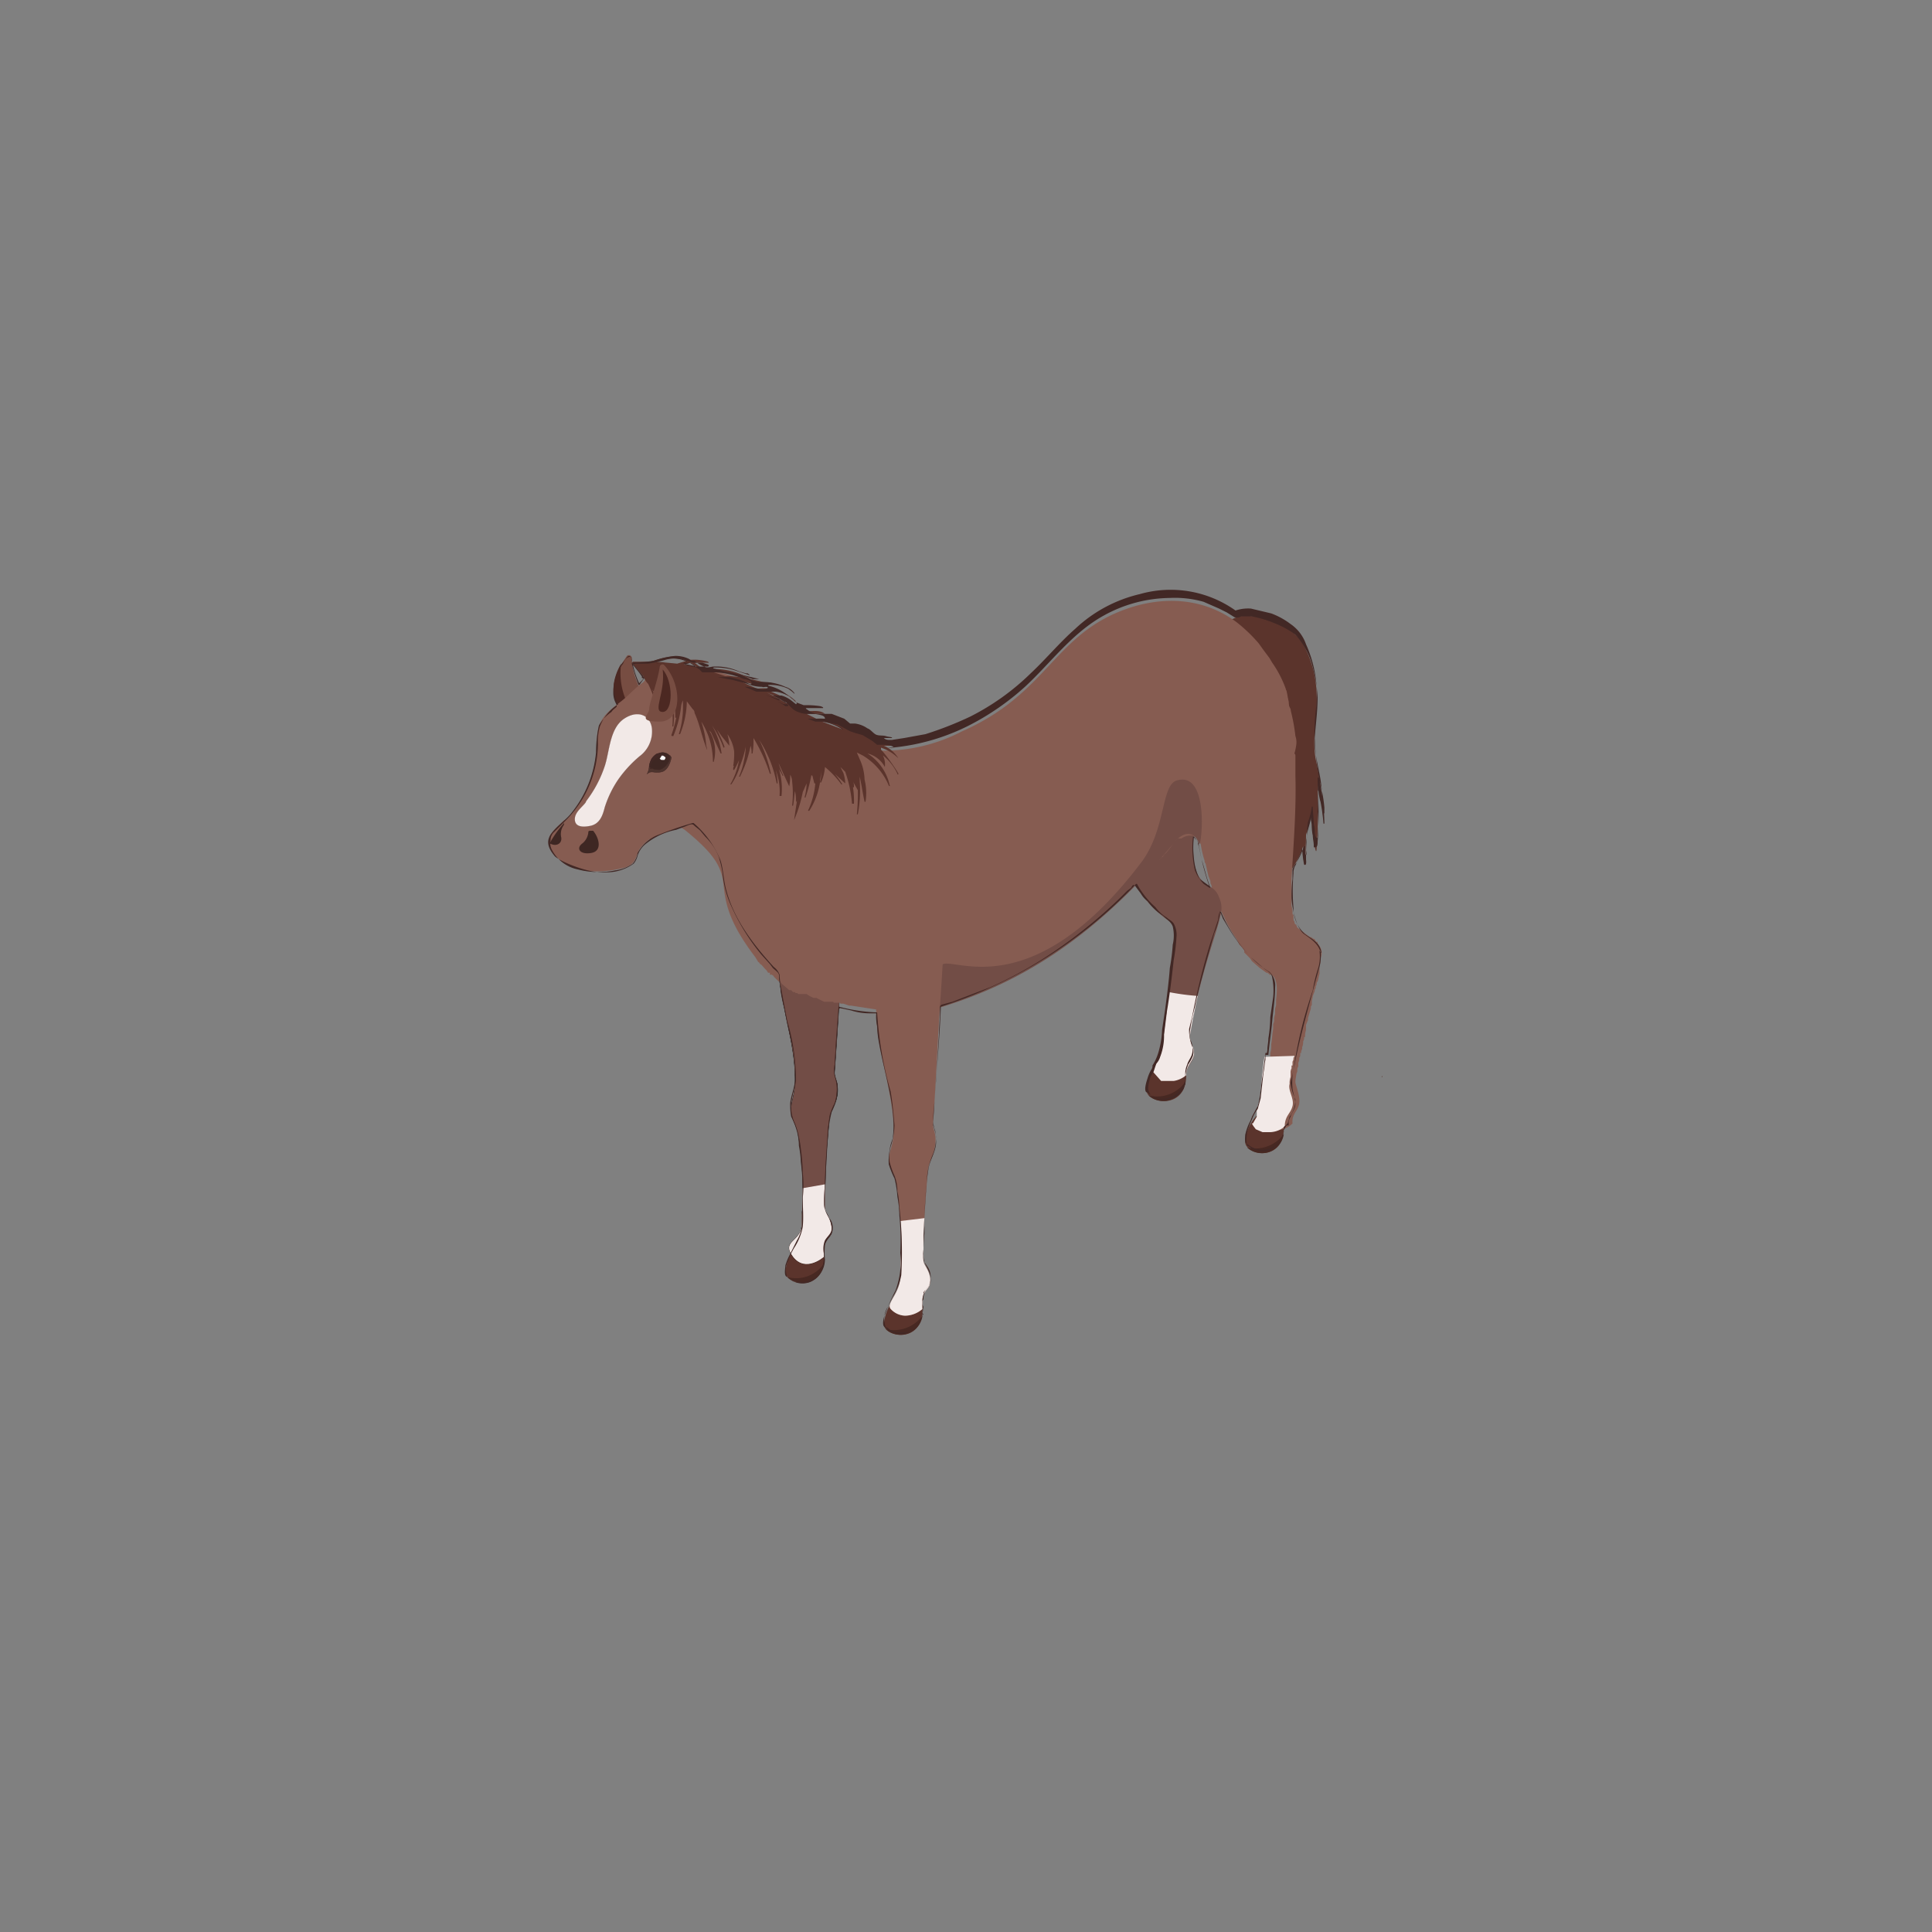 <svg xmlns="http://www.w3.org/2000/svg" viewBox="0 0 200 200"><rect x="0" y="0" width="200" height="200" fill="#808080" stroke="none"/><defs><style>.cls-1{fill:#5b342c;}.cls-2{fill:#865c51;}.cls-3{fill:#472822;}.cls-14,.cls-4{fill:#f2e9e7;}.cls-5{fill:#724d46;}.cls-10,.cls-6{fill:#4e342e;}.cls-6,.cls-9{stroke:#000;stroke-width:0.04px;}.cls-10,.cls-13,.cls-14,.cls-6,.cls-9{stroke-miterlimit:10;}.cls-7{fill:#774d42;}.cls-8{fill:#4c2822;}.cls-9{fill:#e8792a;}.cls-10,.cls-13,.cls-14{stroke:#422825;}.cls-10,.cls-13{stroke-width:0.04px;}.cls-11{fill:#3e2723;}.cls-12{fill:#422825;}.cls-13{fill:#fff;}.cls-14{stroke-width:0.01px;}</style></defs><g id="Horse_02"><path class="cls-1" d="M128.8,83h.2a7.5,7.5,0,0,1,.2-2.1,7.8,7.8,0,0,0,.4,2.1,6.8,6.8,0,0,0,.8,2.4l.4.8h.2a16,16,0,0,1-.5-2.9l.5.8a15.3,15.3,0,0,0,.7,3.6h.2a14.9,14.9,0,0,0,.2-2.1c0,.1.1-.1.1-.2a23.2,23.2,0,0,0-.1,3.7,5.2,5.2,0,0,0,1-2.6c-.1,1.3-.2,2.5-.2,3.8h.2a12.3,12.3,0,0,1,.2-2,1.3,1.3,0,0,1,.1.6,9.4,9.4,0,0,0,.1,1.4,9.3,9.3,0,0,0,1.4-2.7,10.9,10.9,0,0,0,.1,1.8h.2c-.1-1,0-2,0-3a10.8,10.8,0,0,0,.5-2.1c.1,1.1.2,2.2.4,3.3s.2.1.2,0c.2-2,.1-5.9.1-6.3a16.7,16.7,0,0,1,.6,3.8,35,35,0,0,0-.8-6.5c-.4-2.2.2-4.4.1-6.6a11.4,11.4,0,0,0-1.5-5.5c-1.3-2.1-5.6-3.2-6.8-2.6l-2,.9c-1.3.8,4.3,1.5,4.5,2.4a12,12,0,0,1,0,5c-.4,1.8-1,3.7-1.4,5.5a3.6,3.6,0,0,0,.7-1v.2l-.3.6A8.7,8.7,0,0,0,128.8,83Z"/><path class="cls-1" d="M130.1,115.5a4.3,4.3,0,0,0-1.2,2.7c0,1.4,4,2.2,4-1.5A2.4,2.4,0,0,1,130.1,115.5Z"/><path class="cls-2" d="M136.7,99.2v.3h0c0,.2-.1.4-.1.7v.2h0v.4h0c-.1.3-.1.5-.2.8a.3.3,0,0,0-.1.2.4.4,0,0,1-.1.3v.2a.4.4,0,0,0-.1.3l-.2.5c0,.2-.1.4-.1.6v.2a.4.4,0,0,1-.1.3v.2l-.3,1h0v.2l-.2.5v.4c0,.2-.1.4-.1.7s-.1.1-.1.2a.6.6,0,0,1-.1.4,1.3,1.3,0,0,1-.1.6v.2a.6.6,0,0,0-.1.4h-.1v.2a.4.4,0,0,1-.1.3.9.9,0,0,1-.1.5h0v.4a.6.6,0,0,0-.1.4c0,.2-.1.3-.1.4s-.1.5-.1.8.5,1.4.4,2.2-.8,1.1-.7,2.1a2.4,2.4,0,0,1-1.8.7h-.5a.9.9,0,0,1-.7-.3.8.8,0,0,1-.4-.4h0a.3.3,0,0,0-.1-.2h.1l.4-.7a.4.4,0,0,1,.1-.3h0v-.3h0v-.2a1.3,1.3,0,0,0,.1-.6c.2-1.9.3-3.3.5-4.5v-.5a2,2,0,0,0,.1-.7v-.2c.1-.6.1-1.1.2-1.6V106a.8.8,0,0,0,.1-.4,1.3,1.3,0,0,1,.1-.6v-.3h0v-.2c0-.2.1-.3.1-.5v-.5c.2-1.6,0-2.3-.5-2.6h-.2c0-.1-.1-.1-.2-.2h-.1l-.7-.5-.8-.7-.2-.3h0l-.2-.2-.2-.2-.2-.2v-.2l-.2-.3-.3-.3-.3-.6a13.4,13.4,0,0,1-1.3-2.3,15.3,15.3,0,0,1-1.1-2.7,1.4,1.4,0,0,1-.2-.6c-.1-.1-.1-.2-.1-.4l-.2-.5-.3-1.3a.4.4,0,0,1-.1-.3,10.5,10.5,0,0,1-.4-1.7h0c-.2-1-.4-2-.5-2.8s-.3-3.2-.3-3.2h.1a4.2,4.2,0,0,1,.5-1c0-.1.1-.2.1-.4h.1l7.7-8.4,1.1.2h0c.1.1.1.3.2.5s.1.3.1.5.1.4.2.6a4.3,4.3,0,0,0,.1.5,18.5,18.5,0,0,1,.4,2.3,1.9,1.9,0,0,1,.1.8A6.1,6.1,0,0,1,134,78a.3.3,0,0,1,.1.2v2.1c.1,3.5-.2,7.1-.4,10.7v2.8a2,2,0,0,1,.1.7c0,.1,0,.2.1.2h0v.5a.3.3,0,0,0,.1.2.4.4,0,0,0,.1.3h.1a.5.5,0,0,0,.2.4h0l1.2.9h.1l.3.2h.1a.3.3,0,0,0,.1.2.1.1,0,0,0,.1.1h.1v.2h0c.1,0,.1,0,.1.1h0A1.3,1.3,0,0,1,136.7,99.2Z"/><path class="cls-3" d="M132.9,117.4a2.3,2.3,0,0,1-3.8,1.4A3.7,3.7,0,0,0,132.9,117.4Z"/><path class="cls-4" d="M134,109.3h0a.3.3,0,0,1-.1.2.6.6,0,0,1-.1.4v.4h-.1v.3a.9.9,0,0,0-.1.5v.4a1.7,1.7,0,0,0-.1.7c-.2.7.5,1.5.3,2.3s-.8,1-.8,2.1a2.4,2.4,0,0,1-1.7.6h-.6l-.7-.3-.3-.4h0c0-.1-.1-.1-.1-.2h.1l.4-.7V115h0v-.3h.1v-.2c.1-.2.1-.4.2-.6.2-1.9.3-3.3.5-4.5Z"/><path class="cls-5" d="M126.4,94.5c-.3,1.6-1.3,4-2.4,8.5-.2.7-.3,1.5-.5,2.3l-.3,1.7c-.2.7.5,1.4.4,2.2s-.8,1.1-.8,2.1a2.6,2.6,0,0,1-1.3.6,2,2,0,0,1-1.3-.1,1.6,1.6,0,0,1-.8-.6v-.3c-.1-.6.7-1.1.9-2.5s.3-2.8.5-3.9a10.1,10.1,0,0,1,.2-1.9c.2-1.6.4-2.9.6-4.5s0-2.3-.5-2.7c-7.7-5.2-7.8-19.9-7.8-19.9s5.4-11.7,9.7-9.5c1.4,4.3,1.3,9,1,13.8l-.3,4.3c0,.5-.1,1.1-.1,1.6-.4,5.1.7,5.4,1.7,6.1a2,2,0,0,1,.9,1.1A2.6,2.6,0,0,1,126.4,94.5Z"/><path class="cls-1" d="M119.9,110.1a4.8,4.8,0,0,0-1.2,2.8c0,1.3,4.1,2.1,4.1-1.6C120.2,111.8,119.9,110.1,119.9,110.1Z"/><path class="cls-3" d="M122.7,112a2.3,2.3,0,0,1-3.8,1.4A3.6,3.6,0,0,0,122.7,112Z"/><path class="cls-4" d="M123.6,109.2c-.2.8-.8,1.1-.8,2.1a2.6,2.6,0,0,1-1.3.6h-1.3l-.8-.9c-.1-.6.7-1.1.9-2.5s.3-2.8.5-3.9a10.1,10.1,0,0,1,.2-1.9,24.3,24.3,0,0,0,3,.4c-.2.7-.3,1.5-.5,2.3l-.3,1.7C123,107.7,123.7,108.4,123.6,109.2Z"/><path class="cls-1" d="M85.3,130.1v.7c-.5,2.9-3.9,2.2-4,.9a4.8,4.8,0,0,1,1.2-2.8A3.7,3.7,0,0,0,85.3,130.1Z"/><path class="cls-6" d="M86.7,113.2c-.2,1.4-.8,1.6-.9,3.1s-.4,3.7-.4,7.6v1.2c0,.5.7,1.1.7,2.2s-1,.6-.8,2.8c0,0-1.9,1.7-3.2,0s.9-1.5.9-3.4.1-1.1.1-1.6v-1.3a33.7,33.7,0,0,0-.5-6.5c-.2-1-.7-1.4-.7-2.4s.5-1.7.4-3.6c-.1-5.2-3.1-11-1-15.7l6.1-1.4s-.4,8.5-1,16.6C86.3,111.7,86.8,111.8,86.7,113.2Z"/><path class="cls-5" d="M86.6,113.2c-.1,1.4-.7,1.6-.8,3.1s-.3,3.2-.4,6.3v2.5c0,.5.7,1.1.7,2.2s-1,.6-.8,2.8c0,0-1.9,1.7-3.2,0s.9-1.5.9-3.4.1-1.1.1-1.6V123a32.9,32.9,0,0,0-.5-5.7c-.2-1-.7-1.4-.7-2.4s.5-1.7.4-3.6c-.1-5.2-3.1-11-1-15.7l6.1-1.4s-.4,8.5-1,16.6C86.3,111.7,86.8,111.8,86.6,113.2Z"/><path class="cls-3" d="M85.3,130.8a2.3,2.3,0,0,1-3.8,1.4A3.5,3.5,0,0,0,85.3,130.8Z"/><path class="cls-4" d="M85.3,130.1s-1.9,1.7-3.2,0,.9-1.5.9-3.4.1-1.1.1-1.6V123l2.3-.4v2.5c0,.5.7,1.1.7,2.2S85.1,127.9,85.3,130.1Z"/><path class="cls-7" d="M65.5,73.6h-.3c-1.9-.2-2.2-2.6-.9-4.8l.6-.9a.3.3,0,0,1,.5.2C65.4,71.1,68.3,73.6,65.5,73.6Z"/><path class="cls-8" d="M65.2,73.5c-1.9-.2-2.2-2.6-.9-4.8a7.1,7.1,0,0,0,.7,4.2A1.4,1.4,0,0,1,65.2,73.5Z"/><path class="cls-9" d="M65.7,81.2a.2.2,0,0,1-.2-.2,7.6,7.6,0,0,1-.8-1.1"/><path class="cls-2" d="M63.9,75.8a7.4,7.4,0,0,1,.4-1.4h0a13.1,13.1,0,0,1,2.2-3.6h0c.2-.3.3-.5.5-.6l.2-.3h.6c1.4-.4,5.6-.6,14.3,4.7,3.7,2.3,6.9,3.2,9.9,3.1a17.6,17.6,0,0,0,7.6-2c8.6-3.8,9.4-9.6,16.3-12.4,4.2-1.7,8.6-1.5,12.1,1.1a15.8,15.8,0,0,1,2.3,2.2l.5.7.6.8.3.5a11.6,11.6,0,0,1,1.4,2.7c0,.1.1.2.1.3h0a11.4,11.4,0,0,1-.6,6.8h0a24.4,24.4,0,0,1-1.4,2.8c-.5.7-.9,1.4-1.4,2a11.4,11.4,0,0,1-2,2.3h-.1l-.3.3-1.1.9c-1.1.7-1.9,1-2.1.5h-.1c0-.2-.1-.3-.2-.5h-.1a.1.1,0,0,0-.1-.1h-.1a.1.1,0,0,1-.1-.1h-.3a1.6,1.6,0,0,0-.9.3h-.4l-.4.4-.3.5-.4.5-.2.2a.1.1,0,0,0-.1.1.3.3,0,0,0-.1.2h-.1l-.3.3h-.2c-.1.1-.1.2-.2.2s-.1.1-.1.2h-.1l-.3.3-.4.5-.4.4h0l-.6.7-.2.2h-.2l-.3.4h0l-.3.3-.4.4-.6.6h0l-.4.3h0l-.3.3-.3.3-1.1,1h0l-1,.9-.5.3-.2.2-.8.6-.3.2-.4.3-.8.6c-1.3.9-2.7,1.7-4.1,2.5h-.4l-.4.2h-.2l-.4.2-.5.2-.4.2-.8.4h0a38.2,38.2,0,0,1-5.1,1.8h0l-1.1.3h0a12.3,12.3,0,0,1-4,.5H90.7l-1.3-.2-1.3-.2h-.2l-.6-.2H87c0-.1-.1-.1-.2-.1h-.5a.1.1,0,0,0-.1-.1h-.9l-.8-.4h-.3l-.4-.2-.3-.2h-.9a.1.1,0,0,0-.1-.1h-.1a.1.1,0,0,1-.1-.1h-.2l-.2-.2h-.2l-.7-.6h0c-.1-.1-.2-.2-.2-.3h-.2l-.5-.5c0-.1-.1-.1-.2-.2h-.2v-.2h-.2c0-.1-.1-.1-.1-.2l-.2-.2c-.2-.2-.3-.4-.5-.5h0c-.1-.1-.1-.2-.2-.2l-.3-.5h0c-2.9-3.8-3.1-5.8-3.3-7.5s-.7-3-3.9-5.6a2.2,2.2,0,0,0-1.1-.5"/><path class="cls-2" d="M78.3,78.4a.4.4,0,0,0-.1.3c-.4,1-1,2.2-1.6,3.4-1.9,3.1-6.7,3.2-9.2,4.8h-.2a4.7,4.7,0,0,0-1,1c-.4.7-.3,1.5-1.5,1.9a11.2,11.2,0,0,1-3.2.4,5.7,5.7,0,0,1-3.8-1.4,2.5,2.5,0,0,1-.8-2.2c.1-.4.8-1,1.5-1.7h.2l.8-.9a12.5,12.5,0,0,0,2.4-7.3c0-2.1.8-2.8,2.5-4.1s2.5-3.3,7.5-3.2l2.5.2C78.7,70.3,79.9,73.8,78.3,78.4Z"/><path class="cls-10" d="M69.5,78.4s-.2,1.3-1,1.5-1-.2-1.5.2a1.9,1.9,0,0,0,.2-.7,1.6,1.6,0,0,1,.8-1.3,1,1,0,0,1,1.3.1Z"/><path class="cls-11" d="M69.3,78.2a1.5,1.5,0,0,1-1,1.5,2,2,0,0,1-1.1-.3,1.6,1.6,0,0,1,.8-1.3A1,1,0,0,1,69.3,78.2Z"/><path class="cls-12" d="M69.3,78.2a1.5,1.5,0,0,1-.4,1.1,1.1,1.1,0,0,1-1.1.3h-.5a.9.9,0,0,1,.1-.5,1.4,1.4,0,0,1,.9-.8.9.9,0,0,1,1,.3h.1A1.4,1.4,0,0,0,68,78a1.7,1.7,0,0,0-.6.6c-.1.2-.1.5-.2.8h0a1.4,1.4,0,0,0,1.5.1,1.5,1.5,0,0,0,.7-1.3Z"/><path class="cls-13" d="M68.9,78.4c0,.2-.1.3-.2.3s-.4,0-.4-.2l.2-.3A.5.5,0,0,1,68.9,78.4Z"/><path class="cls-14" d="M60.7,82.9a12.4,12.4,0,0,0,1.9-3.6c.5-1.5.5-3.9,2-4.9s2.8-.3,2.9,1.1a3.2,3.2,0,0,1-1.3,2.8A12.6,12.6,0,0,0,64,80.7a11.1,11.1,0,0,0-1.4,2.9c-.2.8-.5,1.7-1.5,1.9s-1.6,0-1.6-.7.7-1.2,1.1-1.7Z"/><path class="cls-11" d="M60.9,86.2c0-.1,0-.2.2-.2h.3c.6.7,1,2.1-.2,2.3s-1.6-.5-.9-1A1.7,1.7,0,0,0,60.9,86.2Z"/><path class="cls-11" d="M58.3,85.5a1.6,1.6,0,0,0-.2,1.2c.1.6-.5,1-1.2.6a10.7,10.7,0,0,1,1.5-2.1A.4.4,0,0,1,58.3,85.5Z"/><path class="cls-1" d="M93,78.5a3.2,3.2,0,0,0-1.5-1.3h1a3.9,3.9,0,0,0-1.8-.4h-.2A4.2,4.2,0,0,0,88,75.5a4.9,4.9,0,0,0-3.5-1.1l-1-.5h1.9c-.6-.5-1.5-.2-2.2-.3a3.9,3.9,0,0,1-1.1-.6l-.9-.8-1.6-.7a3.5,3.5,0,0,1,2.7,1.1h.1a4.8,4.8,0,0,0-4-1.3l-2.1-.9c1,.2,2.1.7,3.1.4s.1-.1,0-.1-2.9-.8-4.3-.7l-1.2-.4a7.7,7.7,0,0,1,3.8.8c.1.1.1-.1,0-.1a7.4,7.4,0,0,0-4.6-1h-.3l-.9-.7h1.4c0,.1.1,0,0-.1a5,5,0,0,0-1.7-.2h-.2c-1.4-.7-2.7-.2-4.1.2H65.5c0,.1-.1.1,0,.2l.3.4.8.9a2.2,2.2,0,0,0,.5.8,16.7,16.7,0,0,1,.8,2H68a3.4,3.4,0,0,0-.5-1.4l.2.2a7.6,7.6,0,0,1,.9,1.8h.1c-.1-.3-.1-.6-.2-.9l.5.7a4.1,4.1,0,0,0,.1-.9c0-.2-.1-.3-.1-.5l.4.6a8.6,8.6,0,0,1,.2,2.8h.1a8.8,8.8,0,0,0,0-2.3h.1a6.6,6.6,0,0,1,.1,1.4H70a12.1,12.1,0,0,1-.5,1.8c0,.1.1.1.2.1a11.1,11.1,0,0,0,.8-3,1.9,1.9,0,0,1,.2-.7V73a9.2,9.2,0,0,1-.4,2.9c-.1.1.1.1.1.1a9.4,9.4,0,0,0,.7-3.4l.6.8a.5.5,0,0,1,.2.4c.5,1.1.7,2.2,1.1,3.3s.1.1.1,0a10.3,10.3,0,0,0-.5-2.4,7.8,7.8,0,0,1,1.2,4.1c0,.1.1.1.1,0a4.1,4.1,0,0,0-.5-3.2l.2.2,1,2.2h.1a7.7,7.7,0,0,0-1-2.9,10.1,10.1,0,0,1,1.2,2.3.1.1,0,0,0,.1-.1,14.2,14.2,0,0,0-.8-1.8l.5.7.8,1a4.8,4.8,0,0,0-.2-1.2,4,4,0,0,1,.7,1.8,7.6,7.6,0,0,1-.1,1.5H76c-.1.1-.1.2-.1.4H76a9.3,9.3,0,0,0,.5-1,7.5,7.5,0,0,1-.9,2.5h.1a6.6,6.6,0,0,0,.9-1.9,11.7,11.7,0,0,0,.6-2,7.7,7.7,0,0,1-.2,1.5h0a7.5,7.5,0,0,1-.5,1.6h.1a12.1,12.1,0,0,0,1.1-3.2,2.2,2.2,0,0,1,.1.8h.1a8.1,8.1,0,0,0,.1-1.6,17.6,17.6,0,0,1,1.7,3.7h.1a14.5,14.5,0,0,0-1.2-3.5,12.5,12.5,0,0,1,1.8,4.5h.1a6.8,6.8,0,0,0-.2-1.4,6.3,6.3,0,0,1,.4,2.7h.2a7,7,0,0,0-.3-2.9c.1.3.3.5.4.8h.1a6.9,6.9,0,0,1-.5-1.3l.5,1.1.6,1.3a5.5,5.5,0,0,0,.1-1.2,1.4,1.4,0,0,1,.2.7,10.5,10.5,0,0,1,0,2.5h.1c.1-.5.1-1,.2-1.5a4.9,4.9,0,0,1,.1,1.2.3.3,0,0,1,.1-.2l-.3,2h0a14,14,0,0,0,.9-2.9l.4-.9a5.9,5.9,0,0,1-.2,1.4c0,.1.1.1.1,0a15.5,15.5,0,0,0,.6-2.3.1.1,0,0,0,.1.1l.2.8h.1a8.3,8.3,0,0,1-.7,2.7c-.1.1,0,.2.1.1a7.7,7.7,0,0,0,1.1-3c0-.3.1-.7.1-1.1a4.9,4.9,0,0,1-.1,1.2H85a4.7,4.7,0,0,0,.4-1.6,9.8,9.8,0,0,1,1.7,1.8h.1a7.6,7.6,0,0,0-.8-1.1l1.1,1a3.9,3.9,0,0,0-.2-1.1l-.3-.6.5.5a13,13,0,0,1,.7,3.3h.2a9.1,9.1,0,0,0-.1-1.7h.1v-.2a.8.8,0,0,0-.1-.4l.5.9a20.1,20.1,0,0,1-.1,2.5h.1a12.7,12.7,0,0,0,.2-3.4v-.5c.2.9.3,1.7.5,2.6h.1a5.9,5.9,0,0,0-.1-2.3,5.4,5.4,0,0,0-.5-2.1l-.3-.7.6.3A6.6,6.6,0,0,1,92,81.3c0,.1.2.1.1,0A5.2,5.2,0,0,0,89.8,78a2.8,2.8,0,0,1,1.8,1.4,2.1,2.1,0,0,0-.2-1.2,5.3,5.3,0,0,1,1.5,1.9c0,.1.1.1.1,0s-1.2-1.9-1.8-2.5v-.2a4.6,4.6,0,0,1,1.8,1.1Zm-5.8-3-2.1-.8A4.9,4.9,0,0,1,87.2,75.5Zm-6.6-3.3.9.6h-.1l-.8-.5-1.2-.6Zm-9.1-3.6.6.4-1.3-.2Zm-2.4-.4a2.7,2.7,0,0,1,2,.2l-1,.3L68,68.5A3.5,3.5,0,0,1,69.1,68.2Z"/><path class="cls-5" d="M124.1,87.3c-.5-1.4-1.7-1.2-2.6,0-7,8.3-14.4,14.2-24.9,17.2a16.5,16.5,0,0,0,.8-4.3c0-2.2,8.5,5.3,20.8-11,2.5-3.4,2-7.9,3.6-8.4C125.4,79.7,124.3,88.4,124.1,87.3Z"/><path class="cls-7" d="M68.3,69a.3.3,0,0,1,.4-.2c1.9,1.9,2,5.9-.4,5.9s-1.1-.7-1.1-1.3S68.1,70.5,68.3,69Z"/><path class="cls-8" d="M68.6,69.3c.3,2.4-1.1,4.4,0,4.4S69.7,70.5,68.6,69.3Z"/><path class="cls-1" d="M92.7,134.3a4.8,4.8,0,0,0-1.2,2.8c0,1.3,4,2.1,4-1.6A3.3,3.3,0,0,1,92.7,134.3Z"/><path class="cls-2" d="M96.6,116.2c-.1.8.4,1,.2,2.4s-.7,1.5-.8,3.1-.2,2.4-.3,4.4a18.5,18.5,0,0,0-.1,2.5v1.9c0,.5.7,1,.7,2.1s-1,.7-.8,2.9a2.8,2.8,0,0,1-1.8.7,2.1,2.1,0,0,1-1.5-.7c-.5-.6,1-1.6,1-3.4s.1-2.3.1-3.5a17,17,0,0,0-.1-2.2c-.1-1.1-.2-2.3-.4-3.8s-.7-1.3-.8-2.3.6-1.7.5-3.6c-.1-3.8-1.7-7.9-1.8-11.7a9.7,9.7,0,0,1,.8-4.1l4.2-.9,1.9-.5s-.1,1.9-.3,4.7S96.9,111.8,96.6,116.2Z"/><path class="cls-3" d="M95.5,136.2a2.3,2.3,0,0,1-3.8,1.4A3.7,3.7,0,0,0,95.5,136.2Z"/><path class="cls-4" d="M95.5,135.5a2.8,2.8,0,0,1-1.8.7,2.1,2.1,0,0,1-1.5-.7c-.5-.6,1-1.6,1-3.4s.1-2.3.1-3.5a17,17,0,0,0-.1-2.2l2.5-.3a18.5,18.5,0,0,0-.1,2.5v1.9c0,.5.7,1,.7,2.1S95.3,133.3,95.5,135.5Z"/><path class="cls-1" d="M143.1,111.4h0c-.1,0-.1.1,0,.1Z"/><path class="cls-12" d="M136.7,98.6c-.2-.9-1-1.4-1.7-1.9s-1.2-2.3-1.3-3.7a14.1,14.1,0,0,1,.1-2V90a2.5,2.5,0,0,1,.4-.7l.3-.7a4.1,4.1,0,0,0,.3-.8,11.1,11.1,0,0,0,.2,1.7c.3.2.2-.5.2-.5a19.3,19.3,0,0,1,.1-2.4c0-.7.4-1.4.4-2.1h0v.3c0,.2.1.4.1.6a4.5,4.5,0,0,0,.1,1.1c0,.3.1.7.1,1s0,.2.2.2.2-.4.2-.6a16.1,16.1,0,0,0,0-3.1,22.6,22.6,0,0,0,0-2.6h0v.3c0,.1.1.2.1.3s.1.7.2,1a19.2,19.2,0,0,1,.3,2.2c0,.1.1.1.1,0a21,21,0,0,0-.5-4.3,32.6,32.6,0,0,1-.5-4.5c.1-1.4.3-2.8.3-4.2a15.9,15.9,0,0,0-.7-3.8,8.1,8.1,0,0,0-1.6-2.7,9.4,9.4,0,0,0-2.2-1.2,10.9,10.9,0,0,0-2.4-.7h-1a.9.9,0,0,1-.7.1l-.8-.5-.8-.4-1.6-.7a10.8,10.8,0,0,0-3.5-.4,14.4,14.4,0,0,0-6.8,1.8c-3.3,1.8-5.5,4.9-8.2,7.4a26.8,26.8,0,0,1-5.6,3.9,22.1,22.1,0,0,1-8.2,2.4h-.5c.2,0,.5.1.7,0h0c0-.2-.7-.3-.9-.3h-.8l-.5-.4-1-.6-.7-.2-.6-.2-1.3-.7-1.4-.3h-.9l-.8-.3h1.8c0-.4-.7-.4-1-.5h-.9a2.8,2.8,0,0,1-1.3-.4,6,6,0,0,1-.8-.8l-1-.5-.4-.2h.9a3.1,3.1,0,0,1,1,.5l.5.4c.3-.1-.4-.5-.4-.6a3.6,3.6,0,0,0-1.7-.7h-2l-1.2-.5h.3l1.2.2a1,1,0,0,0,.9-.1h0c-.1-.2-.5,0-.6-.1a4,4,0,0,1-1.5-.3l-1.5-.4-1.6-.3h1.2a7,7,0,0,1,1.9.6s.4.3.4,0-.7-.4-.8-.4a8.2,8.2,0,0,0-3.1-.7H72.7l-.3-.3-.3-.2c-.1-.1,0,0,0-.1h1.2c.1-.1.1-.1,0-.2l-.6-.2h-.8c-.5,0-1-.4-1.6-.4a3.4,3.4,0,0,0-1.4.1,11.6,11.6,0,0,1-1.8.4H65.8c-.2.1-.3.1-.4-.2s.1-.5-.2-.5-.6.4-.7.7a4.8,4.8,0,0,0-1,2.8,2.3,2.3,0,0,0,.2,1.2c.1.2.2.4.1.5s-.4.3-.5.5A4.3,4.3,0,0,0,62,75.1a13.3,13.3,0,0,0-.3,2.8,11.7,11.7,0,0,1-2.5,6.2c-.6.8-1.6,1.4-2.2,2.3s0,1.7.4,2.2,3.6,1.9,5.4,1.7a4.7,4.7,0,0,0,2.8-.9,2,2,0,0,0,.4-.8,2.5,2.5,0,0,1,.8-1.2A7.3,7.3,0,0,1,70,85.9l.8-.3c.3-.1.8-.4,1-.2s.5.4.7.6l.5.6a6,6,0,0,1,1.4,2.1,10.5,10.5,0,0,1,.4,1.7,10.1,10.1,0,0,0,.9,3.4,21.8,21.8,0,0,0,3.1,5l.9,1,.3.4c.2.2.5.4.6.6s0,.6.1.8.1.6.1.9a12.9,12.9,0,0,0,.4,1.9c.2,1.3.5,2.5.8,3.8a15.4,15.4,0,0,1,.3,3.7c-.1.8-.4,1.5-.5,2.3a7.1,7.1,0,0,0,.1,1.4,6.1,6.1,0,0,1,.5,1.2,5.7,5.7,0,0,1,.3,1.8,11.1,11.1,0,0,1,.2,1.7,24.6,24.6,0,0,1,.2,2.8c0,1.2-.1,2.4-.1,3.6a3.4,3.4,0,0,1-.5,1.7l-.7,1.4a6.1,6.1,0,0,0-.5,1.2c0,.3-.2,1.1.2,1.2h0a2.2,2.2,0,0,0,2.4.5,2.6,2.6,0,0,0,1.5-2.3,7.5,7.5,0,0,1,0-1.5c.1-.5.5-.8.7-1.2a1.7,1.7,0,0,0-.1-1.4,3.9,3.9,0,0,1-.6-1.1v-2.1a14.8,14.8,0,0,0,.1-2.1c.1-1,.1-2.1.2-3.1a13.5,13.5,0,0,1,.4-2.8,6.9,6.9,0,0,0,.5-1.3,8.1,8.1,0,0,0,.1-1.6l-.3-1c0-.6.1-1.3.1-1.9l.3-4.4c0-.1,0-.4.1-.5s.1,0,.3,0l.9.2a6.3,6.3,0,0,0,1.9.3h.5c.3,0,.2,0,.2.2a4.1,4.1,0,0,0,.1,1.1,11,11,0,0,0,.2,1.8c.5,2.8,1.4,5.5,1.5,8.2a9.1,9.1,0,0,1-.1,1.7,4.5,4.5,0,0,0-.3,1.1,7.6,7.6,0,0,0-.1,1.5,9.4,9.4,0,0,0,.6,1.5,10.8,10.8,0,0,1,.3,1.9,11.1,11.1,0,0,1,.2,1.9,25.4,25.4,0,0,1,.1,3.9,8.6,8.6,0,0,1-.5,3.9,18.9,18.9,0,0,0-1.1,2.5c-.1.2-.4,1.3.1,1.3h-.1a2.4,2.4,0,0,0,2.3.6,2.5,2.5,0,0,0,1.6-2h-.1c.2-.2.1-.4.2-.7h0a.9.9,0,0,1-.1-.5,1.9,1.9,0,0,1,.1-.8,1.6,1.6,0,0,1,.5-.8,2,2,0,0,0-.1-2.1l-.4-.6a4.8,4.8,0,0,1,0-1.2,19.3,19.3,0,0,1,.1-2.4c0-1.4.1-2.8.2-4.2s.1-1.2.2-1.8a8.8,8.8,0,0,1,.5-1.5,4.7,4.7,0,0,0,.3-1.7,5.3,5.3,0,0,0-.3-1.2,14.8,14.8,0,0,1,.1-2.1c.1-.8.1-1.7.2-2.5l.3-4.8c0-.7.1-1.5.1-2.2v-.5c0-.2,0-.3.2-.4l1.1-.3,3.9-1.5a43,43,0,0,0,7.2-4.1,51.1,51.1,0,0,0,6.3-5.2l.7-.7.4-.3c.1-.2.2-.4.4-.2l.3.4.3.4a2.7,2.7,0,0,0,.7.8,5.7,5.7,0,0,0,1.6,1.5c.4.4.8.6,1,1.1a4.1,4.1,0,0,1,0,1.9,19.7,19.7,0,0,1-.3,2.4c-.1,1.4-.3,2.9-.5,4.4l-.3,2a9.3,9.3,0,0,1-.4,2.4,5.2,5.2,0,0,1-.6,1.3.6.6,0,0,1-.1.4,3.6,3.6,0,0,0-.4.9c-.1.3-.5,1.5,0,1.5h0a2.2,2.2,0,0,0,2.3.5,2.4,2.4,0,0,0,1.6-1.9h-.1a.6.6,0,0,0,.1-.4v-.3a2.4,2.4,0,0,1,.2-.8c.1-.4.4-.7.5-1.1a2,2,0,0,0-.2-1.5,4.1,4.1,0,0,1-.1-1.1l.3-1.2a72,72,0,0,1,1.9-7.7l.8-2.4a2.9,2.9,0,0,1,.2-.9h0a.4.4,0,0,0,.1.3l.2.5.6,1a17,17,0,0,0,2.3,3l1.4,1.2c.4.3.7.4.8.9a6.9,6.9,0,0,1,.1,2l-.3,2.1a15,15,0,0,1-.2,2.2c0,.4-.1.8-.1,1.1s-.1.4,0,.4H131l-.3,2.4c-.2,1-.2,2.1-.5,3.1l-.6,1.1c0,.1-.1.2-.1.3l-.2.4a5.6,5.6,0,0,0-.4,1.2c0,.2-.1.9.2.9h0a2.2,2.2,0,0,0,2.2.5,2.1,2.1,0,0,0,1.6-1.9h0c.1-.1.1-.3.3-.5h.2v-.3a1.4,1.4,0,0,1,.2-.6c.1-.4.5-.8.5-1.3s-.2-1-.3-1.6a6.7,6.7,0,0,1,.2-2.4c.5-2.6,1.2-5.1,1.9-7.7l.6-2.2a4.6,4.6,0,0,0,.2-2,.1.1,0,0,0-.1.1,4.1,4.1,0,0,1-.2,1.9,16,16,0,0,0-.5,2.1c-.4,1.2-.8,2.5-1.1,3.7s-.6,2.6-.8,3.9-.3,1.4-.4,2a5.5,5.5,0,0,0,.5,1.7,3,3,0,0,1-.6,1.8c-.1.3-.1.6-.3.8s-.3.2-.3.3,0,.3,0,.5h0c-.2.3-.2.7-.5,1.1a2.8,2.8,0,0,1-1.1.8,2,2,0,0,1-1.1,0l-.6-.2c-.2-.1-.3-.3-.5-.3s.1,0,0-.1-.1-1.1.1-1.6a10.4,10.4,0,0,1,.4-1,3.9,3.9,0,0,1,.6-1.1l.3-1.1.3-2.7c.1-.4.1-.9.2-1.3v-.5h.3c.1-1.2.3-2.3.4-3.5s.3-2.3.3-3.5a1.9,1.9,0,0,0-.6-1.6,9.6,9.6,0,0,1-2.6-2.3,15.8,15.8,0,0,1-2.4-3.9h-.1a7.9,7.9,0,0,1-.6,2.2l-.9,3.2c-.4,1.5-.8,2.9-1.1,4.4a20.5,20.5,0,0,0-.5,2.4,3.3,3.3,0,0,0,.2,1.7,1.3,1.3,0,0,1,0,1.2,4.3,4.3,0,0,1-.4.7,4.7,4.7,0,0,0-.3,1.7h0v.3a.3.3,0,0,1-.1.2.8.8,0,0,1-.2.5,1.8,1.8,0,0,1-1.1.8,1.7,1.7,0,0,1-1.2.1l-.5-.2-.6-.3h.1c-.4-.5-.2-1-.1-1.5s.4-.7.5-1.1l.2-.6a1.6,1.6,0,0,0,.4-.7,5.9,5.9,0,0,0,.4-2.3l.3-2.4c.3-1.8.5-3.5.7-5.3a20.6,20.6,0,0,0,.3-2.6,2.4,2.4,0,0,0-.3-1.2c-.2-.3-.5-.4-.7-.6a4.3,4.3,0,0,1-1.2-1.1,8.8,8.8,0,0,1-1.9-2.4h-.1a47.8,47.8,0,0,1-20.2,12.7h0c-.1,2.5-.3,5-.5,7.5l-.3,4.4a2.9,2.9,0,0,0,.2.9,6.1,6.1,0,0,1,.1,1.4c-.1,1-.7,1.8-.8,2.7a28.5,28.5,0,0,0-.3,2.9c-.1,1.2-.1,2.5-.1,3.7a14.8,14.8,0,0,0-.1,2.1,2.2,2.2,0,0,0,.2,1.1c.4.8.9,1.6.2,2.4s-.3.4-.3.6a1.3,1.3,0,0,0-.1.6.4.4,0,0,0-.1.3v.6h0v.6h.1c-.2.3-.3.8-.5,1.1a2.1,2.1,0,0,1-1.1.8H92.7l-.5-.2c-.2-.1-.3-.3-.5-.3h0a2.3,2.3,0,0,1,.2-2.1l.5-1a6.5,6.5,0,0,0,.9-2.3,42.1,42.1,0,0,0-.2-7.1,8.8,8.8,0,0,0-.2-1.6,4.5,4.5,0,0,0-.3-1.6,7.8,7.8,0,0,1-.5-1.4,4.3,4.3,0,0,1,.1-1.6,7.8,7.8,0,0,0,.4-2.2c-.1-1.2-.2-2.3-.4-3.5a38,38,0,0,1-1.4-8.2h-.1a17.6,17.6,0,0,1-3.9-.6h0l-.3,4c0,.7-.1,1.3-.1,2a2.4,2.4,0,0,0,0,1.2,4.5,4.5,0,0,1,0,2.8,6.1,6.1,0,0,0-.5,1.2c-.1.5-.1.9-.2,1.3-.1,2-.3,4-.3,6a12.8,12.8,0,0,0-.1,1.9,1.7,1.7,0,0,0,.3,1,3.8,3.8,0,0,1,.5,1.5c0,.6-.4.8-.7,1.3a2.3,2.3,0,0,0-.1,1.4,5.2,5.2,0,0,1-.3,1.8,2.5,2.5,0,0,1-1.8,1.1h-.9l-.4-.2-.4-.3h0a2,2,0,0,1,.1-1.7,7.5,7.5,0,0,1,.6-1.3,6,6,0,0,0,.9-2.2c.1-1,0-2,0-3a11.3,11.3,0,0,0,0-2.6,21.1,21.1,0,0,0-.2-2.5,11,11,0,0,0-.6-2.6,3.9,3.9,0,0,1-.3-2.6c.1-.6.3-1.2.4-1.8a21.6,21.6,0,0,0-.9-6.2l-.6-3.2a10,10,0,0,1-.2-1.6,1.7,1.7,0,0,0-.6-.8c-2.1-2.3-4.1-4.9-4.9-7.9-.3-1-.3-2.1-.6-3.1a10,10,0,0,0-2.8-3.9h-.1a35.9,35.9,0,0,0-3.5,1.2A4.1,4.1,0,0,0,66,88.3a2.2,2.2,0,0,1-.5,1.1,4,4,0,0,1-1.8.7,8.5,8.5,0,0,1-3.9-.1,3.9,3.9,0,0,1-2.7-2.1A1.4,1.4,0,0,1,57,87a1.1,1.1,0,0,1,.4-.9l1.3-1.3A11.4,11.4,0,0,0,61.9,77a5.5,5.5,0,0,1,.2-1.8A4.8,4.8,0,0,1,64,72.9h0a3.3,3.3,0,0,1-.3-2.6l.6-1.5.4-.5c.2-.2.4-.7.7-.1v.4h0a16.4,16.4,0,0,0,2.3-.2,8.7,8.7,0,0,1,2.2-.5,3.2,3.2,0,0,1,1.4.3l.3.2h.3a3.3,3.3,0,0,0,1,.6c.3.2.7,0,1,0a5.8,5.8,0,0,1,2.6.5l.7.2h.2c.1.1.2.1.2.2l-1.2-.4a6.9,6.9,0,0,0-2.5-.4c-.1.1-.1.1,0,.1l1.1.3,1,.2a10.6,10.6,0,0,1,1.9.6h.7l-.8-.2-1.3-.3h0l1.3.6.6.2h.4a5.6,5.6,0,0,1,2.5.5,1.8,1.8,0,0,1,.9.6c.2.3-.2-.1-.2-.1l-.4-.3a4.5,4.5,0,0,0-2-.4c-.1,0-.1.1,0,.1a4.7,4.7,0,0,1,2.1,1.1l.7.6.8.3a9.7,9.7,0,0,1,1.7.1s.4.1.3.2H83.5c-.1,0-.1.1,0,.1a2.2,2.2,0,0,0,1.1.5h1.5l1.3.5.6.5h.5a2.9,2.9,0,0,1,1.3.5c.3.1.5.4.8.6s.8.1,1.1.2.8.1.6.2h-.8c.2.2.4.2.8.2l1.3-.2,2.2-.4a36.6,36.6,0,0,0,4.6-1.8,25.1,25.1,0,0,0,6.3-4.5c1.6-1.5,3-3.2,4.6-4.6a14.6,14.6,0,0,1,6.7-3.6,11.6,11.6,0,0,1,9.9,1.7h0a4.1,4.1,0,0,1,1.6-.2l2.1.5a7.8,7.8,0,0,1,2,1.1,4.2,4.2,0,0,1,1.6,2.1,12.6,12.6,0,0,1,1,6.9,21.7,21.7,0,0,0-.1,3.6c.1,1.2.4,2.3.6,3.5a18,18,0,0,1,.2,2.2,2.8,2.8,0,0,1,.1.9c0,.1-.1.4.1.4v-.6a15.5,15.5,0,0,0-.6-3.1h-.1c0,1.2.1,2.4.1,3.6a19.3,19.3,0,0,1-.1,2.4v.2c-.2.2-.3-.4-.3-.5a2.8,2.8,0,0,0-.1-.9c0-.6-.1-1.2-.1-1.8h-.1a7.5,7.5,0,0,1-.4,1.6,8.6,8.6,0,0,0-.1,1.6,2.2,2.2,0,0,0-.1.8v.5s.1.5,0,.5-.1-.3-.1-.3V87.6h-.1a8.9,8.9,0,0,1-.8,1.7c0,.2-.2.4-.2.5a1.5,1.5,0,0,0-.1.6,21.6,21.6,0,0,0,0,3.6,3.6,3.6,0,0,0,1.2,2.7c.7.5,1.6.9,1.7,2A.1.1,0,0,0,136.7,98.6Z"/><path class="cls-12" d="M87.2,75.5l-2.1-.8h0a4.9,4.9,0,0,1,2.1.8h.1a4.5,4.5,0,0,0-2.2-.8h0l2.1.8Z"/><path class="cls-12" d="M80.6,72.2a3.1,3.1,0,0,1,.9.7h-.4l-.6-.3-1.1-.6h0l1.2.5c.1,0,.1,0,.1-.1l-1.3-.4c0-.1-.1,0,0,0l1.1.6.5.3.3.2h.2a.1.1,0,0,0,.1-.1l-.9-.7A.1.1,0,0,0,80.6,72.2Z"/><path class="cls-12" d="M71.4,68.6l.7.5h0l-1.3-.3h0l.7-.2h-.7s-.1.1,0,.1l1.3.3h0l-.6-.4Z"/><path class="cls-12" d="M69.1,68.2a3.4,3.4,0,0,1,2,.3h0l-.8.2H68l1.1-.3h0l-1.2.3h2.4l.8-.2s.1-.1,0-.1a3.4,3.4,0,0,0-2-.3C69,68.1,69,68.2,69.1,68.2Z"/><path class="cls-12" d="M66.5,70.2h.1c0,.1-.1.2-.2.3l-.3.3h.1a8.6,8.6,0,0,1-.7-2.1h-.1a13.4,13.4,0,0,1,1.1,1.4c.1,0,.1,0,.1-.1l-1.1-1.3h-.1a18.7,18.7,0,0,0,.7,2.2h.1l.2-.3.3-.4h0c0-.1-.1-.1-.1-.2A.1.1,0,0,0,66.5,70.2Z"/><path class="cls-12" d="M65.5,68.6c-.1,0-.1,0-.1.1h.1Z"/><path class="cls-12" d="M123.5,86.6l.5.5a1.1,1.1,0,0,0,.1.5l.3,1.4c.2.9.5,1.9.8,2.8h.1l-1.1-.8a5.6,5.6,0,0,1-.6-2.1,8.9,8.9,0,0,1,0-2.3h-.1a10.2,10.2,0,0,0,.2,3.5,4.2,4.2,0,0,0,.9,1.4l.6.4h.1c-.4-1-.6-2-.9-2.9l-.3-1.5a.8.8,0,0,0-.2-.5l-.3-.4Z"/></g></svg>